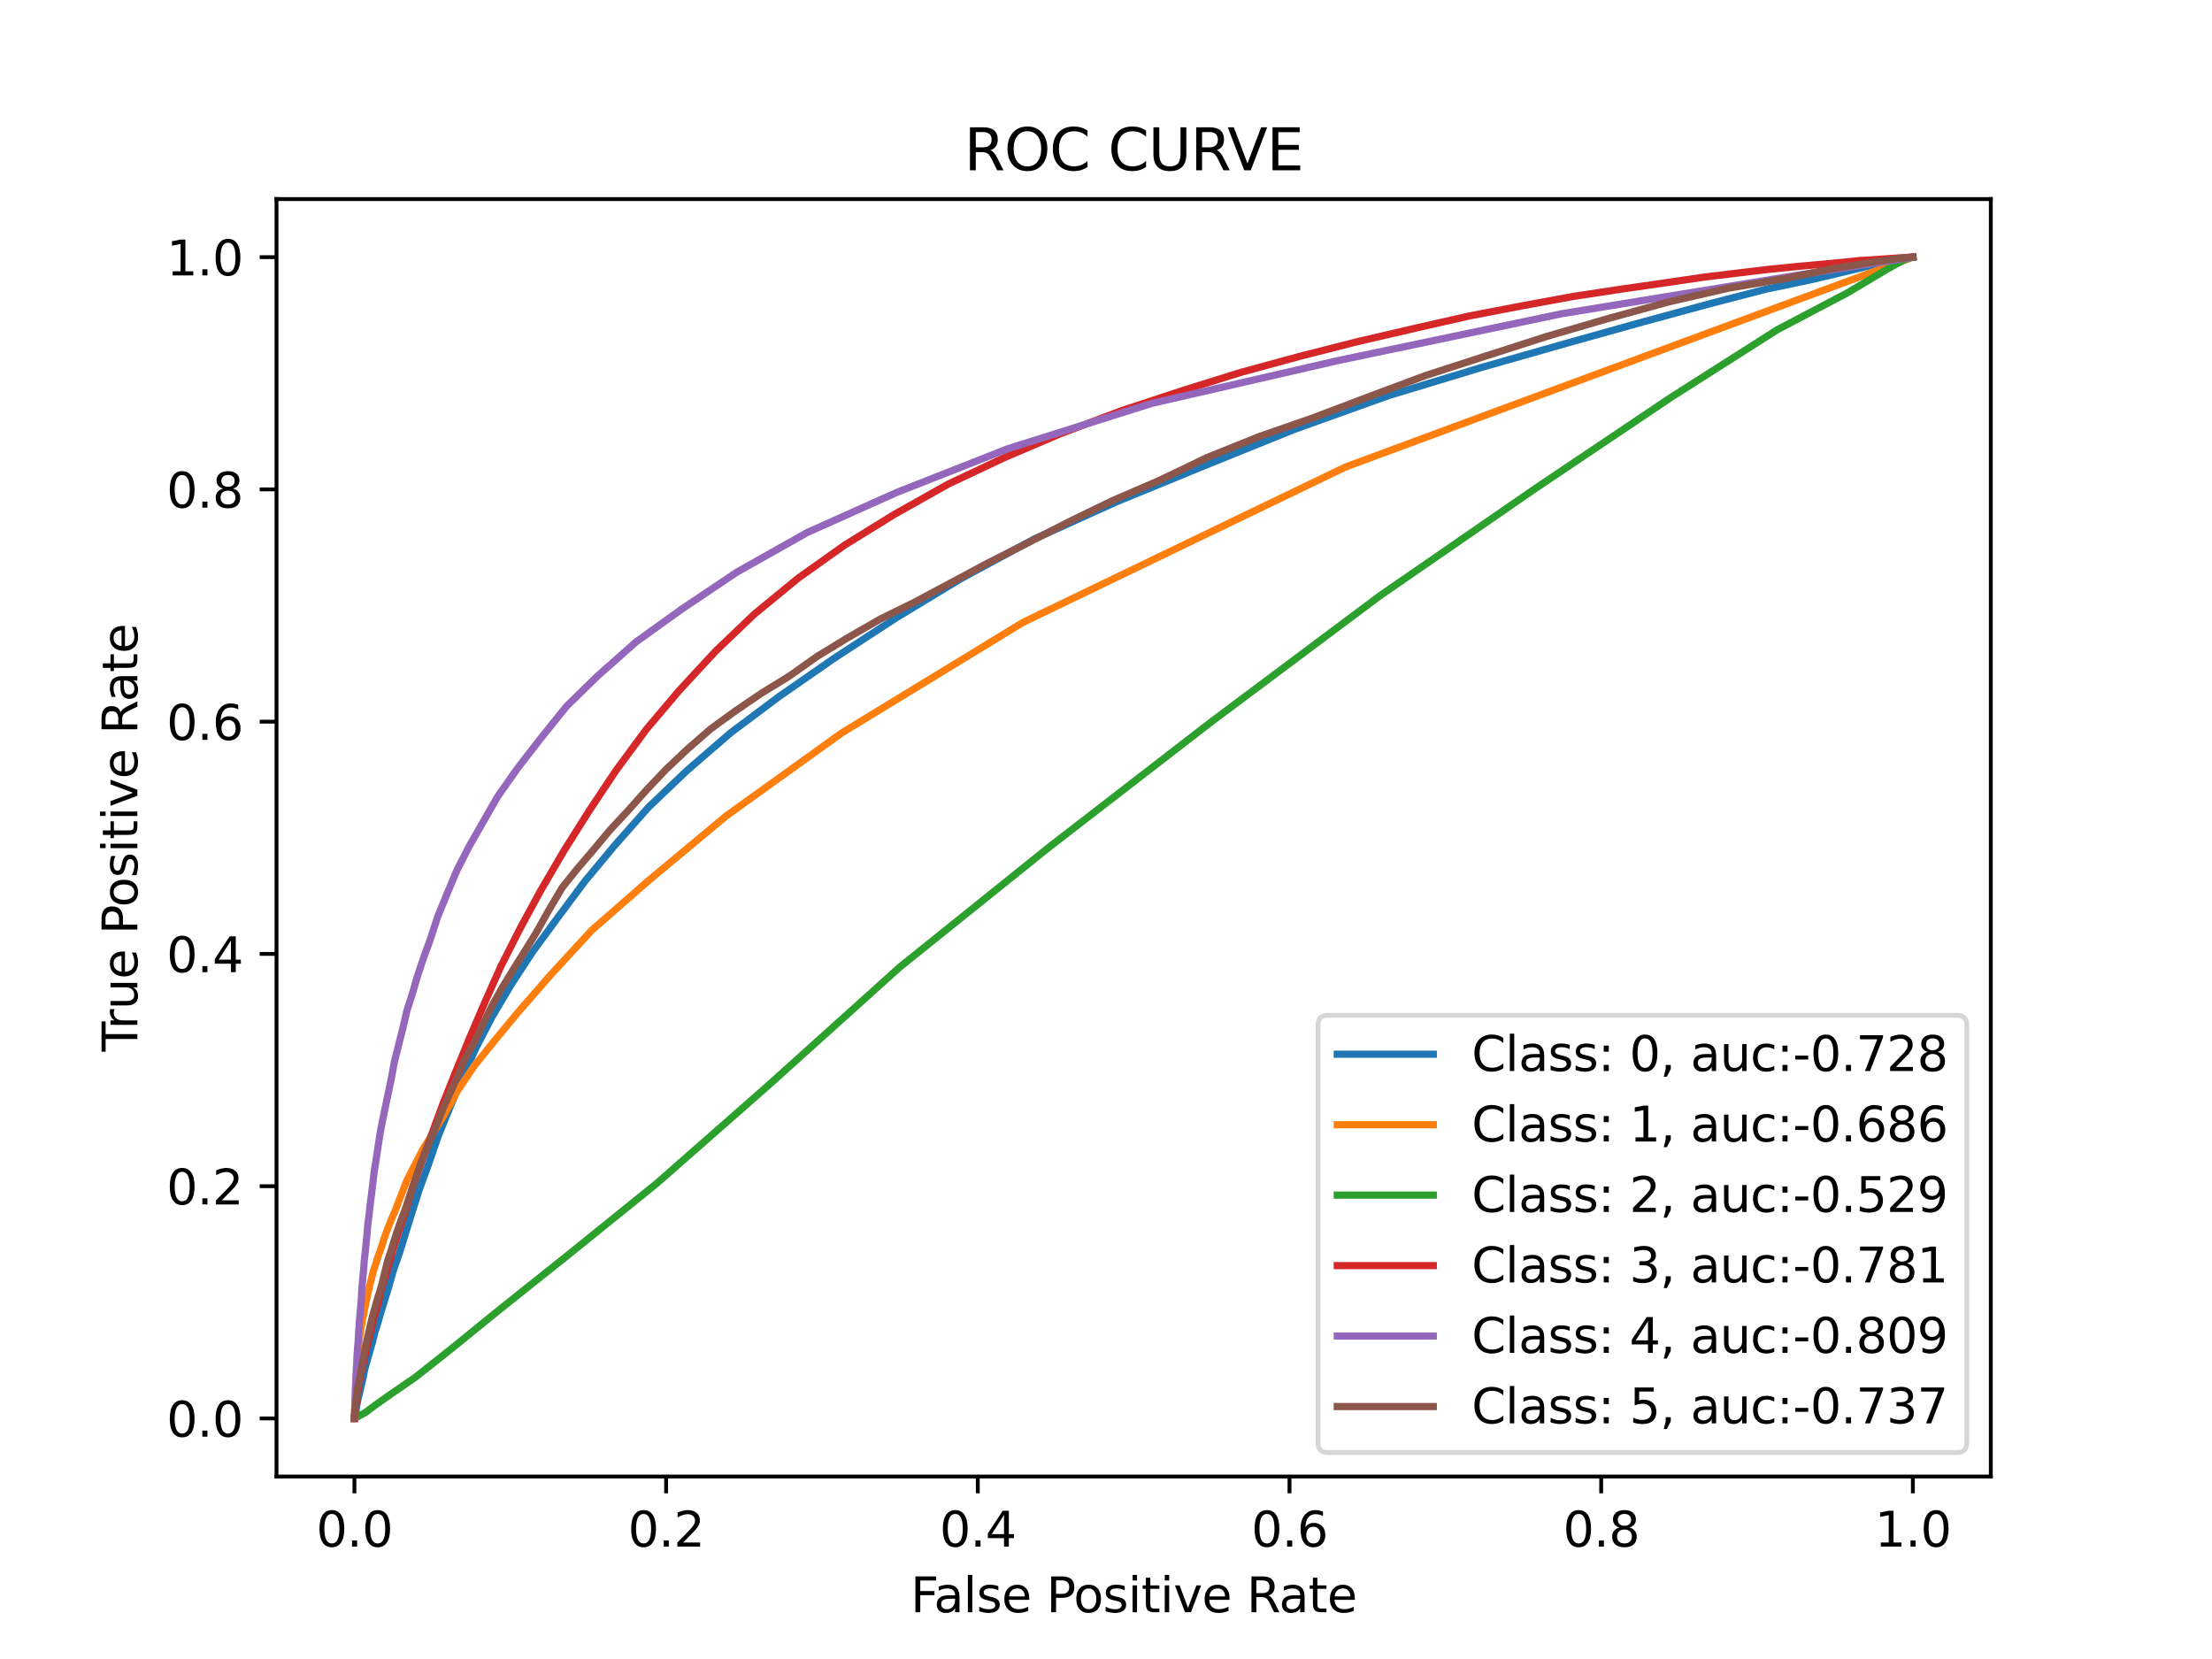 <?xml version="1.0" encoding="utf-8" standalone="no"?>
<!DOCTYPE svg PUBLIC "-//W3C//DTD SVG 1.1//EN"
  "http://www.w3.org/Graphics/SVG/1.1/DTD/svg11.dtd">
<svg height="345.6pt" version="1.1" viewBox="0 0 460.8 345.6" width="460.8pt" xmlns="http://www.w3.org/2000/svg" xmlns:xlink="http://www.w3.org/1999/xlink">
 <defs>
  <style type="text/css">*{stroke-linecap:butt;stroke-linejoin:round;}</style>
 </defs>
 <g id="figure_1">
  <g id="patch_1">
   <path d="M 0 345.6 
L 460.8 345.6 
L 460.8 0 
L 0 0 
z
" style="fill:#ffffff;"/>
  </g>
  <g id="axes_1">
   <g id="patch_2">
    <path d="M 57.6 307.584 
L 414.72 307.584 
L 414.72 41.472 
L 57.6 41.472 
z
" style="fill:#ffffff;"/>
   </g>
   <g id="matplotlib.axis_1">
    <g id="xtick_1">
     <g id="line2d_1">
      <defs>
       <path d="M 0 0 
L 0 3.5 
" id="m5a7b7ab44b" style="stroke:#000000;stroke-width:0.8;"/>
      </defs>
      <g>
       <use style="stroke:#000000;stroke-width:0.8;" x="73.833" xlink:href="#m5a7b7ab44b" y="307.584"/>
      </g>
     </g>
     <g id="text_1">
      <!-- 0.0 -->
      <g transform="translate(65.881 322.182)scale(0.1 -0.1)">
       <defs>
        <path d="M 2034 4250 
Q 1547 4250 1301 3770 
Q 1056 3291 1056 2328 
Q 1056 1369 1301 889 
Q 1547 409 2034 409 
Q 2525 409 2770 889 
Q 3016 1369 3016 2328 
Q 3016 3291 2770 3770 
Q 2525 4250 2034 4250 
z
M 2034 4750 
Q 2819 4750 3233 4129 
Q 3647 3509 3647 2328 
Q 3647 1150 3233 529 
Q 2819 -91 2034 -91 
Q 1250 -91 836 529 
Q 422 1150 422 2328 
Q 422 3509 836 4129 
Q 1250 4750 2034 4750 
z
" id="DejaVuSans-30" transform="scale(0.016)"/>
        <path d="M 684 794 
L 1344 794 
L 1344 0 
L 684 0 
L 684 794 
z
" id="DejaVuSans-2e" transform="scale(0.016)"/>
       </defs>
       <use xlink:href="#DejaVuSans-30"/>
       <use x="63.623" xlink:href="#DejaVuSans-2e"/>
       <use x="95.41" xlink:href="#DejaVuSans-30"/>
      </g>
     </g>
    </g>
    <g id="xtick_2">
     <g id="line2d_2">
      <g>
       <use style="stroke:#000000;stroke-width:0.8;" x="138.764" xlink:href="#m5a7b7ab44b" y="307.584"/>
      </g>
     </g>
     <g id="text_2">
      <!-- 0.2 -->
      <g transform="translate(130.812 322.182)scale(0.1 -0.1)">
       <defs>
        <path d="M 1228 531 
L 3431 531 
L 3431 0 
L 469 0 
L 469 531 
Q 828 903 1448 1529 
Q 2069 2156 2228 2338 
Q 2531 2678 2651 2914 
Q 2772 3150 2772 3378 
Q 2772 3750 2511 3984 
Q 2250 4219 1831 4219 
Q 1534 4219 1204 4116 
Q 875 4013 500 3803 
L 500 4441 
Q 881 4594 1212 4672 
Q 1544 4750 1819 4750 
Q 2544 4750 2975 4387 
Q 3406 4025 3406 3419 
Q 3406 3131 3298 2873 
Q 3191 2616 2906 2266 
Q 2828 2175 2409 1742 
Q 1991 1309 1228 531 
z
" id="DejaVuSans-32" transform="scale(0.016)"/>
       </defs>
       <use xlink:href="#DejaVuSans-30"/>
       <use x="63.623" xlink:href="#DejaVuSans-2e"/>
       <use x="95.41" xlink:href="#DejaVuSans-32"/>
      </g>
     </g>
    </g>
    <g id="xtick_3">
     <g id="line2d_3">
      <g>
       <use style="stroke:#000000;stroke-width:0.8;" x="203.695" xlink:href="#m5a7b7ab44b" y="307.584"/>
      </g>
     </g>
     <g id="text_3">
      <!-- 0.4 -->
      <g transform="translate(195.743 322.182)scale(0.1 -0.1)">
       <defs>
        <path d="M 2419 4116 
L 825 1625 
L 2419 1625 
L 2419 4116 
z
M 2253 4666 
L 3047 4666 
L 3047 1625 
L 3713 1625 
L 3713 1100 
L 3047 1100 
L 3047 0 
L 2419 0 
L 2419 1100 
L 313 1100 
L 313 1709 
L 2253 4666 
z
" id="DejaVuSans-34" transform="scale(0.016)"/>
       </defs>
       <use xlink:href="#DejaVuSans-30"/>
       <use x="63.623" xlink:href="#DejaVuSans-2e"/>
       <use x="95.41" xlink:href="#DejaVuSans-34"/>
      </g>
     </g>
    </g>
    <g id="xtick_4">
     <g id="line2d_4">
      <g>
       <use style="stroke:#000000;stroke-width:0.8;" x="268.625" xlink:href="#m5a7b7ab44b" y="307.584"/>
      </g>
     </g>
     <g id="text_4">
      <!-- 0.6 -->
      <g transform="translate(260.674 322.182)scale(0.1 -0.1)">
       <defs>
        <path d="M 2113 2584 
Q 1688 2584 1439 2293 
Q 1191 2003 1191 1497 
Q 1191 994 1439 701 
Q 1688 409 2113 409 
Q 2538 409 2786 701 
Q 3034 994 3034 1497 
Q 3034 2003 2786 2293 
Q 2538 2584 2113 2584 
z
M 3366 4563 
L 3366 3988 
Q 3128 4100 2886 4159 
Q 2644 4219 2406 4219 
Q 1781 4219 1451 3797 
Q 1122 3375 1075 2522 
Q 1259 2794 1537 2939 
Q 1816 3084 2150 3084 
Q 2853 3084 3261 2657 
Q 3669 2231 3669 1497 
Q 3669 778 3244 343 
Q 2819 -91 2113 -91 
Q 1303 -91 875 529 
Q 447 1150 447 2328 
Q 447 3434 972 4092 
Q 1497 4750 2381 4750 
Q 2619 4750 2861 4703 
Q 3103 4656 3366 4563 
z
" id="DejaVuSans-36" transform="scale(0.016)"/>
       </defs>
       <use xlink:href="#DejaVuSans-30"/>
       <use x="63.623" xlink:href="#DejaVuSans-2e"/>
       <use x="95.41" xlink:href="#DejaVuSans-36"/>
      </g>
     </g>
    </g>
    <g id="xtick_5">
     <g id="line2d_5">
      <g>
       <use style="stroke:#000000;stroke-width:0.8;" x="333.556" xlink:href="#m5a7b7ab44b" y="307.584"/>
      </g>
     </g>
     <g id="text_5">
      <!-- 0.8 -->
      <g transform="translate(325.605 322.182)scale(0.1 -0.1)">
       <defs>
        <path d="M 2034 2216 
Q 1584 2216 1326 1975 
Q 1069 1734 1069 1313 
Q 1069 891 1326 650 
Q 1584 409 2034 409 
Q 2484 409 2743 651 
Q 3003 894 3003 1313 
Q 3003 1734 2745 1975 
Q 2488 2216 2034 2216 
z
M 1403 2484 
Q 997 2584 770 2862 
Q 544 3141 544 3541 
Q 544 4100 942 4425 
Q 1341 4750 2034 4750 
Q 2731 4750 3128 4425 
Q 3525 4100 3525 3541 
Q 3525 3141 3298 2862 
Q 3072 2584 2669 2484 
Q 3125 2378 3379 2068 
Q 3634 1759 3634 1313 
Q 3634 634 3220 271 
Q 2806 -91 2034 -91 
Q 1263 -91 848 271 
Q 434 634 434 1313 
Q 434 1759 690 2068 
Q 947 2378 1403 2484 
z
M 1172 3481 
Q 1172 3119 1398 2916 
Q 1625 2713 2034 2713 
Q 2441 2713 2670 2916 
Q 2900 3119 2900 3481 
Q 2900 3844 2670 4047 
Q 2441 4250 2034 4250 
Q 1625 4250 1398 4047 
Q 1172 3844 1172 3481 
z
" id="DejaVuSans-38" transform="scale(0.016)"/>
       </defs>
       <use xlink:href="#DejaVuSans-30"/>
       <use x="63.623" xlink:href="#DejaVuSans-2e"/>
       <use x="95.41" xlink:href="#DejaVuSans-38"/>
      </g>
     </g>
    </g>
    <g id="xtick_6">
     <g id="line2d_6">
      <g>
       <use style="stroke:#000000;stroke-width:0.8;" x="398.487" xlink:href="#m5a7b7ab44b" y="307.584"/>
      </g>
     </g>
     <g id="text_6">
      <!-- 1.0 -->
      <g transform="translate(390.536 322.182)scale(0.1 -0.1)">
       <defs>
        <path d="M 794 531 
L 1825 531 
L 1825 4091 
L 703 3866 
L 703 4441 
L 1819 4666 
L 2450 4666 
L 2450 531 
L 3481 531 
L 3481 0 
L 794 0 
L 794 531 
z
" id="DejaVuSans-31" transform="scale(0.016)"/>
       </defs>
       <use xlink:href="#DejaVuSans-31"/>
       <use x="63.623" xlink:href="#DejaVuSans-2e"/>
       <use x="95.41" xlink:href="#DejaVuSans-30"/>
      </g>
     </g>
    </g>
    <g id="text_7">
     <!-- False Positive Rate -->
     <g transform="translate(189.694 335.861)scale(0.1 -0.1)">
      <defs>
       <path d="M 628 4666 
L 3309 4666 
L 3309 4134 
L 1259 4134 
L 1259 2759 
L 3109 2759 
L 3109 2228 
L 1259 2228 
L 1259 0 
L 628 0 
L 628 4666 
z
" id="DejaVuSans-46" transform="scale(0.016)"/>
       <path d="M 2194 1759 
Q 1497 1759 1228 1600 
Q 959 1441 959 1056 
Q 959 750 1161 570 
Q 1363 391 1709 391 
Q 2188 391 2477 730 
Q 2766 1069 2766 1631 
L 2766 1759 
L 2194 1759 
z
M 3341 1997 
L 3341 0 
L 2766 0 
L 2766 531 
Q 2569 213 2275 61 
Q 1981 -91 1556 -91 
Q 1019 -91 701 211 
Q 384 513 384 1019 
Q 384 1609 779 1909 
Q 1175 2209 1959 2209 
L 2766 2209 
L 2766 2266 
Q 2766 2663 2505 2880 
Q 2244 3097 1772 3097 
Q 1472 3097 1187 3025 
Q 903 2953 641 2809 
L 641 3341 
Q 956 3463 1253 3523 
Q 1550 3584 1831 3584 
Q 2591 3584 2966 3190 
Q 3341 2797 3341 1997 
z
" id="DejaVuSans-61" transform="scale(0.016)"/>
       <path d="M 603 4863 
L 1178 4863 
L 1178 0 
L 603 0 
L 603 4863 
z
" id="DejaVuSans-6c" transform="scale(0.016)"/>
       <path d="M 2834 3397 
L 2834 2853 
Q 2591 2978 2328 3040 
Q 2066 3103 1784 3103 
Q 1356 3103 1142 2972 
Q 928 2841 928 2578 
Q 928 2378 1081 2264 
Q 1234 2150 1697 2047 
L 1894 2003 
Q 2506 1872 2764 1633 
Q 3022 1394 3022 966 
Q 3022 478 2636 193 
Q 2250 -91 1575 -91 
Q 1294 -91 989 -36 
Q 684 19 347 128 
L 347 722 
Q 666 556 975 473 
Q 1284 391 1588 391 
Q 1994 391 2212 530 
Q 2431 669 2431 922 
Q 2431 1156 2273 1281 
Q 2116 1406 1581 1522 
L 1381 1569 
Q 847 1681 609 1914 
Q 372 2147 372 2553 
Q 372 3047 722 3315 
Q 1072 3584 1716 3584 
Q 2034 3584 2315 3537 
Q 2597 3491 2834 3397 
z
" id="DejaVuSans-73" transform="scale(0.016)"/>
       <path d="M 3597 1894 
L 3597 1613 
L 953 1613 
Q 991 1019 1311 708 
Q 1631 397 2203 397 
Q 2534 397 2845 478 
Q 3156 559 3463 722 
L 3463 178 
Q 3153 47 2828 -22 
Q 2503 -91 2169 -91 
Q 1331 -91 842 396 
Q 353 884 353 1716 
Q 353 2575 817 3079 
Q 1281 3584 2069 3584 
Q 2775 3584 3186 3129 
Q 3597 2675 3597 1894 
z
M 3022 2063 
Q 3016 2534 2758 2815 
Q 2500 3097 2075 3097 
Q 1594 3097 1305 2825 
Q 1016 2553 972 2059 
L 3022 2063 
z
" id="DejaVuSans-65" transform="scale(0.016)"/>
       <path id="DejaVuSans-20" transform="scale(0.016)"/>
       <path d="M 1259 4147 
L 1259 2394 
L 2053 2394 
Q 2494 2394 2734 2622 
Q 2975 2850 2975 3272 
Q 2975 3691 2734 3919 
Q 2494 4147 2053 4147 
L 1259 4147 
z
M 628 4666 
L 2053 4666 
Q 2838 4666 3239 4311 
Q 3641 3956 3641 3272 
Q 3641 2581 3239 2228 
Q 2838 1875 2053 1875 
L 1259 1875 
L 1259 0 
L 628 0 
L 628 4666 
z
" id="DejaVuSans-50" transform="scale(0.016)"/>
       <path d="M 1959 3097 
Q 1497 3097 1228 2736 
Q 959 2375 959 1747 
Q 959 1119 1226 758 
Q 1494 397 1959 397 
Q 2419 397 2687 759 
Q 2956 1122 2956 1747 
Q 2956 2369 2687 2733 
Q 2419 3097 1959 3097 
z
M 1959 3584 
Q 2709 3584 3137 3096 
Q 3566 2609 3566 1747 
Q 3566 888 3137 398 
Q 2709 -91 1959 -91 
Q 1206 -91 779 398 
Q 353 888 353 1747 
Q 353 2609 779 3096 
Q 1206 3584 1959 3584 
z
" id="DejaVuSans-6f" transform="scale(0.016)"/>
       <path d="M 603 3500 
L 1178 3500 
L 1178 0 
L 603 0 
L 603 3500 
z
M 603 4863 
L 1178 4863 
L 1178 4134 
L 603 4134 
L 603 4863 
z
" id="DejaVuSans-69" transform="scale(0.016)"/>
       <path d="M 1172 4494 
L 1172 3500 
L 2356 3500 
L 2356 3053 
L 1172 3053 
L 1172 1153 
Q 1172 725 1289 603 
Q 1406 481 1766 481 
L 2356 481 
L 2356 0 
L 1766 0 
Q 1100 0 847 248 
Q 594 497 594 1153 
L 594 3053 
L 172 3053 
L 172 3500 
L 594 3500 
L 594 4494 
L 1172 4494 
z
" id="DejaVuSans-74" transform="scale(0.016)"/>
       <path d="M 191 3500 
L 800 3500 
L 1894 563 
L 2988 3500 
L 3597 3500 
L 2284 0 
L 1503 0 
L 191 3500 
z
" id="DejaVuSans-76" transform="scale(0.016)"/>
       <path d="M 2841 2188 
Q 3044 2119 3236 1894 
Q 3428 1669 3622 1275 
L 4263 0 
L 3584 0 
L 2988 1197 
Q 2756 1666 2539 1819 
Q 2322 1972 1947 1972 
L 1259 1972 
L 1259 0 
L 628 0 
L 628 4666 
L 2053 4666 
Q 2853 4666 3247 4331 
Q 3641 3997 3641 3322 
Q 3641 2881 3436 2590 
Q 3231 2300 2841 2188 
z
M 1259 4147 
L 1259 2491 
L 2053 2491 
Q 2509 2491 2742 2702 
Q 2975 2913 2975 3322 
Q 2975 3731 2742 3939 
Q 2509 4147 2053 4147 
L 1259 4147 
z
" id="DejaVuSans-52" transform="scale(0.016)"/>
      </defs>
      <use xlink:href="#DejaVuSans-46"/>
      <use x="48.395" xlink:href="#DejaVuSans-61"/>
      <use x="109.674" xlink:href="#DejaVuSans-6c"/>
      <use x="137.457" xlink:href="#DejaVuSans-73"/>
      <use x="189.557" xlink:href="#DejaVuSans-65"/>
      <use x="251.08" xlink:href="#DejaVuSans-20"/>
      <use x="282.867" xlink:href="#DejaVuSans-50"/>
      <use x="339.545" xlink:href="#DejaVuSans-6f"/>
      <use x="400.727" xlink:href="#DejaVuSans-73"/>
      <use x="452.826" xlink:href="#DejaVuSans-69"/>
      <use x="480.609" xlink:href="#DejaVuSans-74"/>
      <use x="519.818" xlink:href="#DejaVuSans-69"/>
      <use x="547.602" xlink:href="#DejaVuSans-76"/>
      <use x="606.781" xlink:href="#DejaVuSans-65"/>
      <use x="668.305" xlink:href="#DejaVuSans-20"/>
      <use x="700.092" xlink:href="#DejaVuSans-52"/>
      <use x="767.324" xlink:href="#DejaVuSans-61"/>
      <use x="828.604" xlink:href="#DejaVuSans-74"/>
      <use x="867.812" xlink:href="#DejaVuSans-65"/>
     </g>
    </g>
   </g>
   <g id="matplotlib.axis_2">
    <g id="ytick_1">
     <g id="line2d_7">
      <defs>
       <path d="M 0 0 
L -3.5 0 
" id="m7d63e802c5" style="stroke:#000000;stroke-width:0.8;"/>
      </defs>
      <g>
       <use style="stroke:#000000;stroke-width:0.8;" x="57.6" xlink:href="#m7d63e802c5" y="295.488"/>
      </g>
     </g>
     <g id="text_8">
      <!-- 0.0 -->
      <g transform="translate(34.697 299.287)scale(0.1 -0.1)">
       <use xlink:href="#DejaVuSans-30"/>
       <use x="63.623" xlink:href="#DejaVuSans-2e"/>
       <use x="95.41" xlink:href="#DejaVuSans-30"/>
      </g>
     </g>
    </g>
    <g id="ytick_2">
     <g id="line2d_8">
      <g>
       <use style="stroke:#000000;stroke-width:0.8;" x="57.6" xlink:href="#m7d63e802c5" y="247.104"/>
      </g>
     </g>
     <g id="text_9">
      <!-- 0.2 -->
      <g transform="translate(34.697 250.903)scale(0.1 -0.1)">
       <use xlink:href="#DejaVuSans-30"/>
       <use x="63.623" xlink:href="#DejaVuSans-2e"/>
       <use x="95.41" xlink:href="#DejaVuSans-32"/>
      </g>
     </g>
    </g>
    <g id="ytick_3">
     <g id="line2d_9">
      <g>
       <use style="stroke:#000000;stroke-width:0.8;" x="57.6" xlink:href="#m7d63e802c5" y="198.72"/>
      </g>
     </g>
     <g id="text_10">
      <!-- 0.4 -->
      <g transform="translate(34.697 202.519)scale(0.1 -0.1)">
       <use xlink:href="#DejaVuSans-30"/>
       <use x="63.623" xlink:href="#DejaVuSans-2e"/>
       <use x="95.41" xlink:href="#DejaVuSans-34"/>
      </g>
     </g>
    </g>
    <g id="ytick_4">
     <g id="line2d_10">
      <g>
       <use style="stroke:#000000;stroke-width:0.8;" x="57.6" xlink:href="#m7d63e802c5" y="150.336"/>
      </g>
     </g>
     <g id="text_11">
      <!-- 0.6 -->
      <g transform="translate(34.697 154.135)scale(0.1 -0.1)">
       <use xlink:href="#DejaVuSans-30"/>
       <use x="63.623" xlink:href="#DejaVuSans-2e"/>
       <use x="95.41" xlink:href="#DejaVuSans-36"/>
      </g>
     </g>
    </g>
    <g id="ytick_5">
     <g id="line2d_11">
      <g>
       <use style="stroke:#000000;stroke-width:0.8;" x="57.6" xlink:href="#m7d63e802c5" y="101.952"/>
      </g>
     </g>
     <g id="text_12">
      <!-- 0.8 -->
      <g transform="translate(34.697 105.751)scale(0.1 -0.1)">
       <use xlink:href="#DejaVuSans-30"/>
       <use x="63.623" xlink:href="#DejaVuSans-2e"/>
       <use x="95.41" xlink:href="#DejaVuSans-38"/>
      </g>
     </g>
    </g>
    <g id="ytick_6">
     <g id="line2d_12">
      <g>
       <use style="stroke:#000000;stroke-width:0.8;" x="57.6" xlink:href="#m7d63e802c5" y="53.568"/>
      </g>
     </g>
     <g id="text_13">
      <!-- 1.0 -->
      <g transform="translate(34.697 57.367)scale(0.1 -0.1)">
       <use xlink:href="#DejaVuSans-31"/>
       <use x="63.623" xlink:href="#DejaVuSans-2e"/>
       <use x="95.41" xlink:href="#DejaVuSans-30"/>
      </g>
     </g>
    </g>
    <g id="text_14">
     <!-- True Positive Rate -->
     <g transform="translate(28.617 219.058)rotate(-90)scale(0.1 -0.1)">
      <defs>
       <path d="M -19 4666 
L 3928 4666 
L 3928 4134 
L 2272 4134 
L 2272 0 
L 1638 0 
L 1638 4134 
L -19 4134 
L -19 4666 
z
" id="DejaVuSans-54" transform="scale(0.016)"/>
       <path d="M 2631 2963 
Q 2534 3019 2420 3045 
Q 2306 3072 2169 3072 
Q 1681 3072 1420 2755 
Q 1159 2438 1159 1844 
L 1159 0 
L 581 0 
L 581 3500 
L 1159 3500 
L 1159 2956 
Q 1341 3275 1631 3429 
Q 1922 3584 2338 3584 
Q 2397 3584 2469 3576 
Q 2541 3569 2628 3553 
L 2631 2963 
z
" id="DejaVuSans-72" transform="scale(0.016)"/>
       <path d="M 544 1381 
L 544 3500 
L 1119 3500 
L 1119 1403 
Q 1119 906 1312 657 
Q 1506 409 1894 409 
Q 2359 409 2629 706 
Q 2900 1003 2900 1516 
L 2900 3500 
L 3475 3500 
L 3475 0 
L 2900 0 
L 2900 538 
Q 2691 219 2414 64 
Q 2138 -91 1772 -91 
Q 1169 -91 856 284 
Q 544 659 544 1381 
z
M 1991 3584 
L 1991 3584 
z
" id="DejaVuSans-75" transform="scale(0.016)"/>
      </defs>
      <use xlink:href="#DejaVuSans-54"/>
      <use x="46.334" xlink:href="#DejaVuSans-72"/>
      <use x="87.447" xlink:href="#DejaVuSans-75"/>
      <use x="150.826" xlink:href="#DejaVuSans-65"/>
      <use x="212.35" xlink:href="#DejaVuSans-20"/>
      <use x="244.137" xlink:href="#DejaVuSans-50"/>
      <use x="300.814" xlink:href="#DejaVuSans-6f"/>
      <use x="361.996" xlink:href="#DejaVuSans-73"/>
      <use x="414.096" xlink:href="#DejaVuSans-69"/>
      <use x="441.879" xlink:href="#DejaVuSans-74"/>
      <use x="481.088" xlink:href="#DejaVuSans-69"/>
      <use x="508.871" xlink:href="#DejaVuSans-76"/>
      <use x="568.051" xlink:href="#DejaVuSans-65"/>
      <use x="629.574" xlink:href="#DejaVuSans-20"/>
      <use x="661.361" xlink:href="#DejaVuSans-52"/>
      <use x="728.594" xlink:href="#DejaVuSans-61"/>
      <use x="789.873" xlink:href="#DejaVuSans-74"/>
      <use x="829.082" xlink:href="#DejaVuSans-65"/>
     </g>
    </g>
   </g>
   <g id="line2d_13">
    <path clip-path="url(#p3d12c54831)" d="M 398.487 53.568 
L 398.479 53.568 
L 398.348 53.568 
L 397.959 53.639 
L 397.273 53.71 
L 396.08 53.94 
L 394.377 54.382 
L 391.991 54.79 
L 388.267 55.657 
L 383.487 56.808 
L 376.993 58.331 
L 367.813 60.261 
L 356.387 63.218 
L 342.509 66.989 
L 326.536 71.451 
L 308.492 76.586 
L 289.256 82.411 
L 269.518 89.494 
L 250.595 97.143 
L 232.522 104.562 
L 215.511 112.264 
L 200.172 120.551 
L 186.708 128.695 
L 173.914 137.035 
L 162.31 145.091 
L 152.251 152.617 
L 143.229 160.407 
L 135.143 168.109 
L 128.162 175.989 
L 121.88 183.532 
L 116.051 191.34 
L 110.944 198.299 
L 106.526 205.045 
L 102.536 211.773 
L 99.177 218.253 
L 96.185 224.822 
L 93.659 230.843 
L 91.268 236.721 
L 89.144 242.883 
L 87.337 247.805 
L 85.812 252.621 
L 84.46 256.959 
L 83.219 260.996 
L 81.954 264.608 
L 80.983 268.061 
L 80.141 270.77 
L 79.342 273.373 
L 78.691 275.639 
L 78.093 277.516 
L 77.6 279.552 
L 77.093 281.305 
L 76.667 282.81 
L 76.286 284.121 
L 75.975 285.236 
L 75.696 286.723 
L 75.436 287.874 
L 75.213 288.777 
L 75.018 289.61 
L 74.873 290.282 
L 74.712 290.902 
L 74.589 291.345 
L 74.476 291.964 
L 74.393 292.389 
L 74.286 292.832 
L 74.224 293.292 
L 74.152 293.788 
L 74.104 294.107 
L 74.061 294.302 
L 74.028 294.55 
L 73.986 294.603 
L 73.959 294.957 
L 73.932 295.01 
L 73.916 295.081 
L 73.902 295.098 
L 73.884 295.169 
L 73.873 295.258 
L 73.862 295.329 
L 73.857 295.329 
L 73.849 295.329 
L 73.849 295.329 
L 73.843 295.382 
L 73.841 295.453 
L 73.841 295.453 
L 73.838 295.453 
L 73.838 295.47 
L 73.838 295.47 
L 73.838 295.47 
L 73.838 295.47 
L 73.835 295.47 
L 73.835 295.488 
L 73.833 295.488 
L 73.833 295.488 
L 73.833 295.488 
L 73.833 295.488 
L 73.833 295.488 
L 73.833 295.488 
L 73.833 295.488 
L 73.833 295.488 
L 73.833 295.488 
L 73.833 295.488 
L 73.833 295.488 
" style="fill:none;stroke:#1f77b4;stroke-linecap:square;stroke-width:1.5;"/>
   </g>
   <g id="line2d_14">
    <path clip-path="url(#p3d12c54831)" d="M 398.487 53.568 
L 280.29 97.284 
L 213.134 129.641 
L 175.348 152.687 
L 151.288 169.967 
L 135.004 183.529 
L 123.26 193.804 
L 114.774 203.012 
L 108.184 210.568 
L 102.968 216.867 
L 98.748 222.1 
L 95.284 227.28 
L 92.575 232.151 
L 90.09 236.247 
L 88.051 239.5 
L 86.235 243.011 
L 84.78 245.851 
L 83.586 248.915 
L 82.507 251.737 
L 81.579 253.94 
L 80.686 256.143 
L 80.025 257.985 
L 79.414 259.947 
L 78.825 261.582 
L 78.257 263.32 
L 77.787 264.749 
L 77.394 266.298 
L 77.028 267.795 
L 76.687 269.207 
L 76.388 270.67 
L 76.103 271.978 
L 75.882 272.993 
L 75.694 274.112 
L 75.49 274.955 
L 75.347 275.902 
L 75.178 276.762 
L 75.027 277.743 
L 74.93 278.604 
L 74.828 279.344 
L 74.742 280.411 
L 74.653 281.289 
L 74.599 282.046 
L 74.524 282.975 
L 74.484 283.767 
L 74.43 284.37 
L 74.384 285.092 
L 74.344 285.643 
L 74.309 286.091 
L 74.268 286.469 
L 74.225 287.02 
L 74.193 287.554 
L 74.153 288.053 
L 74.134 288.535 
L 74.088 289.154 
L 74.072 289.516 
L 74.053 289.998 
L 74.034 290.256 
L 74.013 290.652 
L 73.986 290.944 
L 73.973 291.271 
L 73.967 291.564 
L 73.962 291.891 
L 73.948 292.218 
L 73.938 292.356 
L 73.924 292.597 
L 73.913 292.803 
L 73.903 292.992 
L 73.897 293.182 
L 73.892 293.423 
L 73.887 293.543 
L 73.881 293.646 
L 73.87 293.819 
L 73.862 293.887 
L 73.86 294.077 
L 73.857 294.163 
L 73.857 294.335 
L 73.854 294.524 
L 73.852 294.662 
L 73.852 294.765 
L 73.849 294.834 
L 73.849 294.937 
L 73.843 294.954 
L 73.835 295.041 
L 73.835 295.092 
L 73.835 295.195 
L 73.835 295.23 
L 73.835 295.281 
L 73.835 295.316 
L 73.835 295.368 
L 73.835 295.402 
L 73.835 295.419 
L 73.833 295.471 
L 73.833 295.488 
L 73.833 295.488 
L 73.833 295.488 
L 73.833 295.488 
L 73.833 295.488 
L 73.833 295.488 
L 73.833 295.488 
L 73.833 295.488 
L 73.833 295.488 
" style="fill:none;stroke:#ff7f0e;stroke-linecap:square;stroke-width:1.5;"/>
   </g>
   <g id="line2d_15">
    <path clip-path="url(#p3d12c54831)" d="M 398.487 53.568 
L 398.316 53.599 
L 396.786 54.04 
L 393.048 56.116 
L 384.759 61.053 
L 370.233 68.696 
L 348.283 82.66 
L 319.901 101.719 
L 287.37 124.175 
L 252.253 150.437 
L 218.585 176.447 
L 187.457 201.45 
L 159.877 226.265 
L 136.813 246.519 
L 118.429 261.364 
L 104.029 272.843 
L 93.813 281.146 
L 86.414 286.996 
L 81.411 290.424 
L 78.202 292.689 
L 76.117 294.261 
L 75.126 294.765 
L 74.5 295.142 
L 74.188 295.299 
L 73.999 295.425 
L 73.889 295.488 
L 73.861 295.488 
L 73.846 295.488 
L 73.838 295.488 
L 73.835 295.488 
L 73.833 295.488 
L 73.833 295.488 
L 73.833 295.488 
L 73.833 295.488 
L 73.833 295.488 
L 73.833 295.488 
L 73.833 295.488 
L 73.833 295.488 
L 73.833 295.488 
L 73.833 295.488 
L 73.833 295.488 
L 73.833 295.488 
L 73.833 295.488 
L 73.833 295.488 
L 73.833 295.488 
L 73.833 295.488 
L 73.833 295.488 
L 73.833 295.488 
L 73.833 295.488 
L 73.833 295.488 
L 73.833 295.488 
L 73.833 295.488 
L 73.833 295.488 
L 73.833 295.488 
L 73.833 295.488 
L 73.833 295.488 
L 73.833 295.488 
L 73.833 295.488 
L 73.833 295.488 
L 73.833 295.488 
L 73.833 295.488 
L 73.833 295.488 
L 73.833 295.488 
L 73.833 295.488 
L 73.833 295.488 
L 73.833 295.488 
L 73.833 295.488 
L 73.833 295.488 
L 73.833 295.488 
L 73.833 295.488 
L 73.833 295.488 
L 73.833 295.488 
L 73.833 295.488 
L 73.833 295.488 
L 73.833 295.488 
L 73.833 295.488 
L 73.833 295.488 
L 73.833 295.488 
L 73.833 295.488 
L 73.833 295.488 
L 73.833 295.488 
L 73.833 295.488 
L 73.833 295.488 
L 73.833 295.488 
L 73.833 295.488 
L 73.833 295.488 
L 73.833 295.488 
L 73.833 295.488 
L 73.833 295.488 
L 73.833 295.488 
L 73.833 295.488 
L 73.833 295.488 
L 73.833 295.488 
L 73.833 295.488 
L 73.833 295.488 
L 73.833 295.488 
L 73.833 295.488 
L 73.833 295.488 
L 73.833 295.488 
L 73.833 295.488 
L 73.833 295.488 
" style="fill:none;stroke:#2ca02c;stroke-linecap:square;stroke-width:1.5;"/>
   </g>
   <g id="line2d_16">
    <path clip-path="url(#p3d12c54831)" d="M 398.487 53.568 
L 398.482 53.568 
L 398.453 53.571 
L 398.254 53.578 
L 397.832 53.596 
L 397.186 53.638 
L 396.143 53.697 
L 394.857 53.777 
L 393.019 53.913 
L 390.401 54.098 
L 387.446 54.269 
L 384.009 54.631 
L 379.668 55.036 
L 374.677 55.486 
L 368.722 56.078 
L 362.454 56.824 
L 355.043 57.724 
L 346.863 58.923 
L 337.933 60.203 
L 327.751 61.747 
L 316.914 63.738 
L 306.126 65.812 
L 294.757 68.389 
L 282.648 71.202 
L 270.818 74.215 
L 258.56 77.551 
L 246.56 81.296 
L 233.86 85.476 
L 220.823 90.378 
L 209.017 95.43 
L 197.534 100.847 
L 186.269 107.179 
L 175.963 113.552 
L 166.303 120.42 
L 157.144 127.934 
L 149.103 135.621 
L 141.494 143.846 
L 134.67 151.903 
L 128.377 160.431 
L 122.79 168.819 
L 117.416 177.343 
L 112.623 185.543 
L 108.327 193.451 
L 104.299 201.4 
L 100.891 209.063 
L 97.767 216.346 
L 94.862 223.448 
L 92.244 230.023 
L 89.965 236.212 
L 87.834 242.058 
L 85.976 247.211 
L 84.516 252.197 
L 83.016 256.59 
L 81.65 261.004 
L 80.553 264.954 
L 79.46 268.412 
L 78.695 271.78 
L 77.811 274.597 
L 77.26 277.135 
L 76.684 279.391 
L 76.182 281.678 
L 75.77 283.655 
L 75.348 285.374 
L 75.045 286.859 
L 74.841 288.128 
L 74.632 289.24 
L 74.478 290.38 
L 74.364 291.175 
L 74.265 291.939 
L 74.17 292.476 
L 74.116 293.068 
L 74.056 293.529 
L 73.992 293.94 
L 73.962 294.254 
L 73.937 294.491 
L 73.907 294.714 
L 73.887 294.909 
L 73.872 295.042 
L 73.863 295.153 
L 73.848 295.206 
L 73.843 295.261 
L 73.838 295.317 
L 73.838 295.349 
L 73.838 295.38 
L 73.833 295.408 
L 73.833 295.432 
L 73.833 295.439 
L 73.833 295.46 
L 73.833 295.481 
L 73.833 295.481 
L 73.833 295.485 
L 73.833 295.488 
L 73.833 295.488 
L 73.833 295.488 
L 73.833 295.488 
L 73.833 295.488 
L 73.833 295.488 
L 73.833 295.488 
L 73.833 295.488 
L 73.833 295.488 
L 73.833 295.488 
" style="fill:none;stroke:#d62728;stroke-linecap:square;stroke-width:1.5;"/>
   </g>
   <g id="line2d_17">
    <path clip-path="url(#p3d12c54831)" d="M 398.487 53.568 
L 374.363 57.345 
L 325.414 65.34 
L 278.586 75.146 
L 239.907 84.04 
L 209.879 93.503 
L 186.772 102.596 
L 168.163 110.934 
L 153.507 119.186 
L 141.955 126.939 
L 132.465 133.752 
L 124.477 140.835 
L 117.996 147.163 
L 112.395 154.133 
L 107.797 160.076 
L 103.701 165.891 
L 100.537 171.407 
L 97.712 176.352 
L 95.195 181.284 
L 93.059 186.357 
L 91.146 191.047 
L 89.619 195.764 
L 88.199 199.641 
L 86.912 203.503 
L 85.887 207.08 
L 84.792 210.444 
L 83.885 214.335 
L 82.973 217.955 
L 82.141 221.247 
L 81.523 224.668 
L 80.875 227.761 
L 80.244 230.739 
L 79.707 233.319 
L 79.194 236.013 
L 78.756 238.863 
L 78.356 241.543 
L 77.965 243.966 
L 77.648 246.617 
L 77.369 248.997 
L 77.091 251.092 
L 76.857 253.301 
L 76.622 255.068 
L 76.451 257.206 
L 76.269 259.002 
L 76.063 260.969 
L 75.892 262.494 
L 75.751 264.461 
L 75.578 266.185 
L 75.454 267.696 
L 75.34 269.121 
L 75.263 270.803 
L 75.137 272.228 
L 75.01 273.568 
L 74.899 274.765 
L 74.828 276.091 
L 74.723 277.202 
L 74.66 278.528 
L 74.605 279.582 
L 74.511 280.423 
L 74.453 281.35 
L 74.373 282.305 
L 74.334 283.43 
L 74.288 284.271 
L 74.254 285.012 
L 74.213 285.782 
L 74.166 286.523 
L 74.136 287.25 
L 74.108 287.934 
L 74.084 288.618 
L 74.059 289.245 
L 74.039 289.887 
L 74.026 290.528 
L 74.004 291.098 
L 73.973 291.654 
L 73.96 292.139 
L 73.951 292.438 
L 73.94 292.752 
L 73.921 293.094 
L 73.899 293.393 
L 73.891 293.635 
L 73.885 293.92 
L 73.88 294.163 
L 73.874 294.348 
L 73.871 294.533 
L 73.869 294.676 
L 73.86 294.818 
L 73.855 294.961 
L 73.852 295.06 
L 73.849 295.132 
L 73.844 295.203 
L 73.844 295.317 
L 73.838 295.388 
L 73.835 295.431 
L 73.833 295.474 
L 73.833 295.474 
L 73.833 295.474 
L 73.833 295.488 
L 73.833 295.488 
L 73.833 295.488 
L 73.833 295.488 
L 73.833 295.488 
" style="fill:none;stroke:#9467bd;stroke-linecap:square;stroke-width:1.5;"/>
   </g>
   <g id="line2d_18">
    <path clip-path="url(#p3d12c54831)" d="M 398.487 53.568 
L 397.978 53.568 
L 395.251 53.866 
L 389.967 54.63 
L 381.779 55.972 
L 371.68 58.059 
L 360.056 60.035 
L 347.569 62.905 
L 334.817 66.409 
L 322.246 70.08 
L 309.58 74.143 
L 296.924 78.243 
L 284.855 82.753 
L 273.279 87.132 
L 262.234 90.971 
L 251.45 95.314 
L 241.391 100.141 
L 231.913 104.222 
L 222.907 108.583 
L 214.021 113.13 
L 205.751 117.305 
L 197.921 121.498 
L 190.517 125.449 
L 183.458 128.915 
L 176.483 132.922 
L 170.205 136.761 
L 164.35 140.898 
L 158.664 144.384 
L 153.243 148.074 
L 148.053 151.838 
L 143.286 155.994 
L 138.78 160.243 
L 134.677 164.567 
L 130.817 168.89 
L 127.071 172.916 
L 123.664 176.997 
L 120.257 180.986 
L 117.153 184.843 
L 114.271 189.707 
L 111.749 194.217 
L 109.246 198.262 
L 106.99 201.858 
L 104.727 205.548 
L 102.581 209.388 
L 100.701 213.133 
L 98.827 217.196 
L 96.939 220.42 
L 95.396 224.054 
L 93.836 227.558 
L 92.423 230.559 
L 91.127 233.988 
L 89.81 237.063 
L 88.6 239.84 
L 87.416 242.952 
L 86.4 246.157 
L 85.387 249.009 
L 84.489 251.73 
L 83.577 254.115 
L 82.828 256.24 
L 82.116 258.401 
L 81.356 260.861 
L 80.719 262.781 
L 80.162 265.017 
L 79.621 267.291 
L 79.09 269.136 
L 78.509 270.944 
L 78.106 272.435 
L 77.728 273.702 
L 77.336 275.249 
L 76.984 276.796 
L 76.661 278.268 
L 76.36 279.61 
L 76.064 281.007 
L 75.816 282.424 
L 75.587 283.486 
L 75.379 284.66 
L 75.176 285.704 
L 75.006 286.71 
L 74.814 287.623 
L 74.659 288.406 
L 74.531 289.096 
L 74.425 289.86 
L 74.347 290.512 
L 74.243 291.183 
L 74.169 291.835 
L 74.105 292.469 
L 74.03 293.196 
L 73.982 293.494 
L 73.953 293.848 
L 73.929 294.128 
L 73.905 294.482 
L 73.886 294.817 
L 73.867 295.059 
L 73.857 295.246 
L 73.838 295.339 
L 73.833 295.395 
L 73.833 295.451 
L 73.833 295.488 
L 73.833 295.488 
L 73.833 295.488 
L 73.833 295.488 
" style="fill:none;stroke:#8c564b;stroke-linecap:square;stroke-width:1.5;"/>
   </g>
   <g id="patch_3">
    <path d="M 57.6 307.584 
L 57.6 41.472 
" style="fill:none;stroke:#000000;stroke-linecap:square;stroke-linejoin:miter;stroke-width:0.8;"/>
   </g>
   <g id="patch_4">
    <path d="M 414.72 307.584 
L 414.72 41.472 
" style="fill:none;stroke:#000000;stroke-linecap:square;stroke-linejoin:miter;stroke-width:0.8;"/>
   </g>
   <g id="patch_5">
    <path d="M 57.6 307.584 
L 414.72 307.584 
" style="fill:none;stroke:#000000;stroke-linecap:square;stroke-linejoin:miter;stroke-width:0.8;"/>
   </g>
   <g id="patch_6">
    <path d="M 57.6 41.472 
L 414.72 41.472 
" style="fill:none;stroke:#000000;stroke-linecap:square;stroke-linejoin:miter;stroke-width:0.8;"/>
   </g>
   <g id="text_15">
    <!-- ROC CURVE -->
    <g transform="translate(200.856 35.472)scale(0.12 -0.12)">
     <defs>
      <path d="M 2522 4238 
Q 1834 4238 1429 3725 
Q 1025 3213 1025 2328 
Q 1025 1447 1429 934 
Q 1834 422 2522 422 
Q 3209 422 3611 934 
Q 4013 1447 4013 2328 
Q 4013 3213 3611 3725 
Q 3209 4238 2522 4238 
z
M 2522 4750 
Q 3503 4750 4090 4092 
Q 4678 3434 4678 2328 
Q 4678 1225 4090 567 
Q 3503 -91 2522 -91 
Q 1538 -91 948 565 
Q 359 1222 359 2328 
Q 359 3434 948 4092 
Q 1538 4750 2522 4750 
z
" id="DejaVuSans-4f" transform="scale(0.016)"/>
      <path d="M 4122 4306 
L 4122 3641 
Q 3803 3938 3442 4084 
Q 3081 4231 2675 4231 
Q 1875 4231 1450 3742 
Q 1025 3253 1025 2328 
Q 1025 1406 1450 917 
Q 1875 428 2675 428 
Q 3081 428 3442 575 
Q 3803 722 4122 1019 
L 4122 359 
Q 3791 134 3420 21 
Q 3050 -91 2638 -91 
Q 1578 -91 968 557 
Q 359 1206 359 2328 
Q 359 3453 968 4101 
Q 1578 4750 2638 4750 
Q 3056 4750 3426 4639 
Q 3797 4528 4122 4306 
z
" id="DejaVuSans-43" transform="scale(0.016)"/>
      <path d="M 556 4666 
L 1191 4666 
L 1191 1831 
Q 1191 1081 1462 751 
Q 1734 422 2344 422 
Q 2950 422 3222 751 
Q 3494 1081 3494 1831 
L 3494 4666 
L 4128 4666 
L 4128 1753 
Q 4128 841 3676 375 
Q 3225 -91 2344 -91 
Q 1459 -91 1007 375 
Q 556 841 556 1753 
L 556 4666 
z
" id="DejaVuSans-55" transform="scale(0.016)"/>
      <path d="M 1831 0 
L 50 4666 
L 709 4666 
L 2188 738 
L 3669 4666 
L 4325 4666 
L 2547 0 
L 1831 0 
z
" id="DejaVuSans-56" transform="scale(0.016)"/>
      <path d="M 628 4666 
L 3578 4666 
L 3578 4134 
L 1259 4134 
L 1259 2753 
L 3481 2753 
L 3481 2222 
L 1259 2222 
L 1259 531 
L 3634 531 
L 3634 0 
L 628 0 
L 628 4666 
z
" id="DejaVuSans-45" transform="scale(0.016)"/>
     </defs>
     <use xlink:href="#DejaVuSans-52"/>
     <use x="69.482" xlink:href="#DejaVuSans-4f"/>
     <use x="148.193" xlink:href="#DejaVuSans-43"/>
     <use x="218.018" xlink:href="#DejaVuSans-20"/>
     <use x="249.805" xlink:href="#DejaVuSans-43"/>
     <use x="319.629" xlink:href="#DejaVuSans-55"/>
     <use x="392.822" xlink:href="#DejaVuSans-52"/>
     <use x="456.805" xlink:href="#DejaVuSans-56"/>
     <use x="525.213" xlink:href="#DejaVuSans-45"/>
    </g>
   </g>
   <g id="legend_1">
    <g id="patch_7">
     <path d="M 276.578 302.584 
L 407.72 302.584 
Q 409.72 302.584 409.72 300.584 
L 409.72 213.515 
Q 409.72 211.515 407.72 211.515 
L 276.578 211.515 
Q 274.578 211.515 274.578 213.515 
L 274.578 300.584 
Q 274.578 302.584 276.578 302.584 
z
" style="fill:#ffffff;opacity:0.8;stroke:#cccccc;stroke-linejoin:miter;"/>
    </g>
    <g id="line2d_19">
     <path d="M 278.578 219.614 
L 298.578 219.614 
" style="fill:none;stroke:#1f77b4;stroke-linecap:square;stroke-width:1.5;"/>
    </g>
    <g id="line2d_20"/>
    <g id="text_16">
     <!-- Class: 0, auc:-0.728 -->
     <g transform="translate(306.578 223.114)scale(0.1 -0.1)">
      <defs>
       <path d="M 750 794 
L 1409 794 
L 1409 0 
L 750 0 
L 750 794 
z
M 750 3309 
L 1409 3309 
L 1409 2516 
L 750 2516 
L 750 3309 
z
" id="DejaVuSans-3a" transform="scale(0.016)"/>
       <path d="M 750 794 
L 1409 794 
L 1409 256 
L 897 -744 
L 494 -744 
L 750 256 
L 750 794 
z
" id="DejaVuSans-2c" transform="scale(0.016)"/>
       <path d="M 3122 3366 
L 3122 2828 
Q 2878 2963 2633 3030 
Q 2388 3097 2138 3097 
Q 1578 3097 1268 2742 
Q 959 2388 959 1747 
Q 959 1106 1268 751 
Q 1578 397 2138 397 
Q 2388 397 2633 464 
Q 2878 531 3122 666 
L 3122 134 
Q 2881 22 2623 -34 
Q 2366 -91 2075 -91 
Q 1284 -91 818 406 
Q 353 903 353 1747 
Q 353 2603 823 3093 
Q 1294 3584 2113 3584 
Q 2378 3584 2631 3529 
Q 2884 3475 3122 3366 
z
" id="DejaVuSans-63" transform="scale(0.016)"/>
       <path d="M 313 2009 
L 1997 2009 
L 1997 1497 
L 313 1497 
L 313 2009 
z
" id="DejaVuSans-2d" transform="scale(0.016)"/>
       <path d="M 525 4666 
L 3525 4666 
L 3525 4397 
L 1831 0 
L 1172 0 
L 2766 4134 
L 525 4134 
L 525 4666 
z
" id="DejaVuSans-37" transform="scale(0.016)"/>
      </defs>
      <use xlink:href="#DejaVuSans-43"/>
      <use x="69.824" xlink:href="#DejaVuSans-6c"/>
      <use x="97.607" xlink:href="#DejaVuSans-61"/>
      <use x="158.887" xlink:href="#DejaVuSans-73"/>
      <use x="210.986" xlink:href="#DejaVuSans-73"/>
      <use x="263.086" xlink:href="#DejaVuSans-3a"/>
      <use x="296.777" xlink:href="#DejaVuSans-20"/>
      <use x="328.564" xlink:href="#DejaVuSans-30"/>
      <use x="392.188" xlink:href="#DejaVuSans-2c"/>
      <use x="423.975" xlink:href="#DejaVuSans-20"/>
      <use x="455.762" xlink:href="#DejaVuSans-61"/>
      <use x="517.041" xlink:href="#DejaVuSans-75"/>
      <use x="580.42" xlink:href="#DejaVuSans-63"/>
      <use x="635.4" xlink:href="#DejaVuSans-3a"/>
      <use x="669.092" xlink:href="#DejaVuSans-2d"/>
      <use x="705.176" xlink:href="#DejaVuSans-30"/>
      <use x="768.799" xlink:href="#DejaVuSans-2e"/>
      <use x="800.586" xlink:href="#DejaVuSans-37"/>
      <use x="864.209" xlink:href="#DejaVuSans-32"/>
      <use x="927.832" xlink:href="#DejaVuSans-38"/>
     </g>
    </g>
    <g id="line2d_21">
     <path d="M 278.578 234.292 
L 298.578 234.292 
" style="fill:none;stroke:#ff7f0e;stroke-linecap:square;stroke-width:1.5;"/>
    </g>
    <g id="line2d_22"/>
    <g id="text_17">
     <!-- Class: 1, auc:-0.686 -->
     <g transform="translate(306.578 237.792)scale(0.1 -0.1)">
      <use xlink:href="#DejaVuSans-43"/>
      <use x="69.824" xlink:href="#DejaVuSans-6c"/>
      <use x="97.607" xlink:href="#DejaVuSans-61"/>
      <use x="158.887" xlink:href="#DejaVuSans-73"/>
      <use x="210.986" xlink:href="#DejaVuSans-73"/>
      <use x="263.086" xlink:href="#DejaVuSans-3a"/>
      <use x="296.777" xlink:href="#DejaVuSans-20"/>
      <use x="328.564" xlink:href="#DejaVuSans-31"/>
      <use x="392.188" xlink:href="#DejaVuSans-2c"/>
      <use x="423.975" xlink:href="#DejaVuSans-20"/>
      <use x="455.762" xlink:href="#DejaVuSans-61"/>
      <use x="517.041" xlink:href="#DejaVuSans-75"/>
      <use x="580.42" xlink:href="#DejaVuSans-63"/>
      <use x="635.4" xlink:href="#DejaVuSans-3a"/>
      <use x="669.092" xlink:href="#DejaVuSans-2d"/>
      <use x="705.176" xlink:href="#DejaVuSans-30"/>
      <use x="768.799" xlink:href="#DejaVuSans-2e"/>
      <use x="800.586" xlink:href="#DejaVuSans-36"/>
      <use x="864.209" xlink:href="#DejaVuSans-38"/>
      <use x="927.832" xlink:href="#DejaVuSans-36"/>
     </g>
    </g>
    <g id="line2d_23">
     <path d="M 278.578 248.97 
L 298.578 248.97 
" style="fill:none;stroke:#2ca02c;stroke-linecap:square;stroke-width:1.5;"/>
    </g>
    <g id="line2d_24"/>
    <g id="text_18">
     <!-- Class: 2, auc:-0.529 -->
     <g transform="translate(306.578 252.47)scale(0.1 -0.1)">
      <defs>
       <path d="M 691 4666 
L 3169 4666 
L 3169 4134 
L 1269 4134 
L 1269 2991 
Q 1406 3038 1543 3061 
Q 1681 3084 1819 3084 
Q 2600 3084 3056 2656 
Q 3513 2228 3513 1497 
Q 3513 744 3044 326 
Q 2575 -91 1722 -91 
Q 1428 -91 1123 -41 
Q 819 9 494 109 
L 494 744 
Q 775 591 1075 516 
Q 1375 441 1709 441 
Q 2250 441 2565 725 
Q 2881 1009 2881 1497 
Q 2881 1984 2565 2268 
Q 2250 2553 1709 2553 
Q 1456 2553 1204 2497 
Q 953 2441 691 2322 
L 691 4666 
z
" id="DejaVuSans-35" transform="scale(0.016)"/>
       <path d="M 703 97 
L 703 672 
Q 941 559 1184 500 
Q 1428 441 1663 441 
Q 2288 441 2617 861 
Q 2947 1281 2994 2138 
Q 2813 1869 2534 1725 
Q 2256 1581 1919 1581 
Q 1219 1581 811 2004 
Q 403 2428 403 3163 
Q 403 3881 828 4315 
Q 1253 4750 1959 4750 
Q 2769 4750 3195 4129 
Q 3622 3509 3622 2328 
Q 3622 1225 3098 567 
Q 2575 -91 1691 -91 
Q 1453 -91 1209 -44 
Q 966 3 703 97 
z
M 1959 2075 
Q 2384 2075 2632 2365 
Q 2881 2656 2881 3163 
Q 2881 3666 2632 3958 
Q 2384 4250 1959 4250 
Q 1534 4250 1286 3958 
Q 1038 3666 1038 3163 
Q 1038 2656 1286 2365 
Q 1534 2075 1959 2075 
z
" id="DejaVuSans-39" transform="scale(0.016)"/>
      </defs>
      <use xlink:href="#DejaVuSans-43"/>
      <use x="69.824" xlink:href="#DejaVuSans-6c"/>
      <use x="97.607" xlink:href="#DejaVuSans-61"/>
      <use x="158.887" xlink:href="#DejaVuSans-73"/>
      <use x="210.986" xlink:href="#DejaVuSans-73"/>
      <use x="263.086" xlink:href="#DejaVuSans-3a"/>
      <use x="296.777" xlink:href="#DejaVuSans-20"/>
      <use x="328.564" xlink:href="#DejaVuSans-32"/>
      <use x="392.188" xlink:href="#DejaVuSans-2c"/>
      <use x="423.975" xlink:href="#DejaVuSans-20"/>
      <use x="455.762" xlink:href="#DejaVuSans-61"/>
      <use x="517.041" xlink:href="#DejaVuSans-75"/>
      <use x="580.42" xlink:href="#DejaVuSans-63"/>
      <use x="635.4" xlink:href="#DejaVuSans-3a"/>
      <use x="669.092" xlink:href="#DejaVuSans-2d"/>
      <use x="705.176" xlink:href="#DejaVuSans-30"/>
      <use x="768.799" xlink:href="#DejaVuSans-2e"/>
      <use x="800.586" xlink:href="#DejaVuSans-35"/>
      <use x="864.209" xlink:href="#DejaVuSans-32"/>
      <use x="927.832" xlink:href="#DejaVuSans-39"/>
     </g>
    </g>
    <g id="line2d_25">
     <path d="M 278.578 263.648 
L 298.578 263.648 
" style="fill:none;stroke:#d62728;stroke-linecap:square;stroke-width:1.5;"/>
    </g>
    <g id="line2d_26"/>
    <g id="text_19">
     <!-- Class: 3, auc:-0.781 -->
     <g transform="translate(306.578 267.148)scale(0.1 -0.1)">
      <defs>
       <path d="M 2597 2516 
Q 3050 2419 3304 2112 
Q 3559 1806 3559 1356 
Q 3559 666 3084 287 
Q 2609 -91 1734 -91 
Q 1441 -91 1130 -33 
Q 819 25 488 141 
L 488 750 
Q 750 597 1062 519 
Q 1375 441 1716 441 
Q 2309 441 2620 675 
Q 2931 909 2931 1356 
Q 2931 1769 2642 2001 
Q 2353 2234 1838 2234 
L 1294 2234 
L 1294 2753 
L 1863 2753 
Q 2328 2753 2575 2939 
Q 2822 3125 2822 3475 
Q 2822 3834 2567 4026 
Q 2313 4219 1838 4219 
Q 1578 4219 1281 4162 
Q 984 4106 628 3988 
L 628 4550 
Q 988 4650 1302 4700 
Q 1616 4750 1894 4750 
Q 2613 4750 3031 4423 
Q 3450 4097 3450 3541 
Q 3450 3153 3228 2886 
Q 3006 2619 2597 2516 
z
" id="DejaVuSans-33" transform="scale(0.016)"/>
      </defs>
      <use xlink:href="#DejaVuSans-43"/>
      <use x="69.824" xlink:href="#DejaVuSans-6c"/>
      <use x="97.607" xlink:href="#DejaVuSans-61"/>
      <use x="158.887" xlink:href="#DejaVuSans-73"/>
      <use x="210.986" xlink:href="#DejaVuSans-73"/>
      <use x="263.086" xlink:href="#DejaVuSans-3a"/>
      <use x="296.777" xlink:href="#DejaVuSans-20"/>
      <use x="328.564" xlink:href="#DejaVuSans-33"/>
      <use x="392.188" xlink:href="#DejaVuSans-2c"/>
      <use x="423.975" xlink:href="#DejaVuSans-20"/>
      <use x="455.762" xlink:href="#DejaVuSans-61"/>
      <use x="517.041" xlink:href="#DejaVuSans-75"/>
      <use x="580.42" xlink:href="#DejaVuSans-63"/>
      <use x="635.4" xlink:href="#DejaVuSans-3a"/>
      <use x="669.092" xlink:href="#DejaVuSans-2d"/>
      <use x="705.176" xlink:href="#DejaVuSans-30"/>
      <use x="768.799" xlink:href="#DejaVuSans-2e"/>
      <use x="800.586" xlink:href="#DejaVuSans-37"/>
      <use x="864.209" xlink:href="#DejaVuSans-38"/>
      <use x="927.832" xlink:href="#DejaVuSans-31"/>
     </g>
    </g>
    <g id="line2d_27">
     <path d="M 278.578 278.326 
L 298.578 278.326 
" style="fill:none;stroke:#9467bd;stroke-linecap:square;stroke-width:1.5;"/>
    </g>
    <g id="line2d_28"/>
    <g id="text_20">
     <!-- Class: 4, auc:-0.809 -->
     <g transform="translate(306.578 281.826)scale(0.1 -0.1)">
      <use xlink:href="#DejaVuSans-43"/>
      <use x="69.824" xlink:href="#DejaVuSans-6c"/>
      <use x="97.607" xlink:href="#DejaVuSans-61"/>
      <use x="158.887" xlink:href="#DejaVuSans-73"/>
      <use x="210.986" xlink:href="#DejaVuSans-73"/>
      <use x="263.086" xlink:href="#DejaVuSans-3a"/>
      <use x="296.777" xlink:href="#DejaVuSans-20"/>
      <use x="328.564" xlink:href="#DejaVuSans-34"/>
      <use x="392.188" xlink:href="#DejaVuSans-2c"/>
      <use x="423.975" xlink:href="#DejaVuSans-20"/>
      <use x="455.762" xlink:href="#DejaVuSans-61"/>
      <use x="517.041" xlink:href="#DejaVuSans-75"/>
      <use x="580.42" xlink:href="#DejaVuSans-63"/>
      <use x="635.4" xlink:href="#DejaVuSans-3a"/>
      <use x="669.092" xlink:href="#DejaVuSans-2d"/>
      <use x="705.176" xlink:href="#DejaVuSans-30"/>
      <use x="768.799" xlink:href="#DejaVuSans-2e"/>
      <use x="800.586" xlink:href="#DejaVuSans-38"/>
      <use x="864.209" xlink:href="#DejaVuSans-30"/>
      <use x="927.832" xlink:href="#DejaVuSans-39"/>
     </g>
    </g>
    <g id="line2d_29">
     <path d="M 278.578 293.004 
L 298.578 293.004 
" style="fill:none;stroke:#8c564b;stroke-linecap:square;stroke-width:1.5;"/>
    </g>
    <g id="line2d_30"/>
    <g id="text_21">
     <!-- Class: 5, auc:-0.737 -->
     <g transform="translate(306.578 296.504)scale(0.1 -0.1)">
      <use xlink:href="#DejaVuSans-43"/>
      <use x="69.824" xlink:href="#DejaVuSans-6c"/>
      <use x="97.607" xlink:href="#DejaVuSans-61"/>
      <use x="158.887" xlink:href="#DejaVuSans-73"/>
      <use x="210.986" xlink:href="#DejaVuSans-73"/>
      <use x="263.086" xlink:href="#DejaVuSans-3a"/>
      <use x="296.777" xlink:href="#DejaVuSans-20"/>
      <use x="328.564" xlink:href="#DejaVuSans-35"/>
      <use x="392.188" xlink:href="#DejaVuSans-2c"/>
      <use x="423.975" xlink:href="#DejaVuSans-20"/>
      <use x="455.762" xlink:href="#DejaVuSans-61"/>
      <use x="517.041" xlink:href="#DejaVuSans-75"/>
      <use x="580.42" xlink:href="#DejaVuSans-63"/>
      <use x="635.4" xlink:href="#DejaVuSans-3a"/>
      <use x="669.092" xlink:href="#DejaVuSans-2d"/>
      <use x="705.176" xlink:href="#DejaVuSans-30"/>
      <use x="768.799" xlink:href="#DejaVuSans-2e"/>
      <use x="800.586" xlink:href="#DejaVuSans-37"/>
      <use x="864.209" xlink:href="#DejaVuSans-33"/>
      <use x="927.832" xlink:href="#DejaVuSans-37"/>
     </g>
    </g>
   </g>
  </g>
 </g>
 <defs>
  <clipPath id="p3d12c54831">
   <rect height="266.112" width="357.12" x="57.6" y="41.472"/>
  </clipPath>
 </defs>
</svg>
